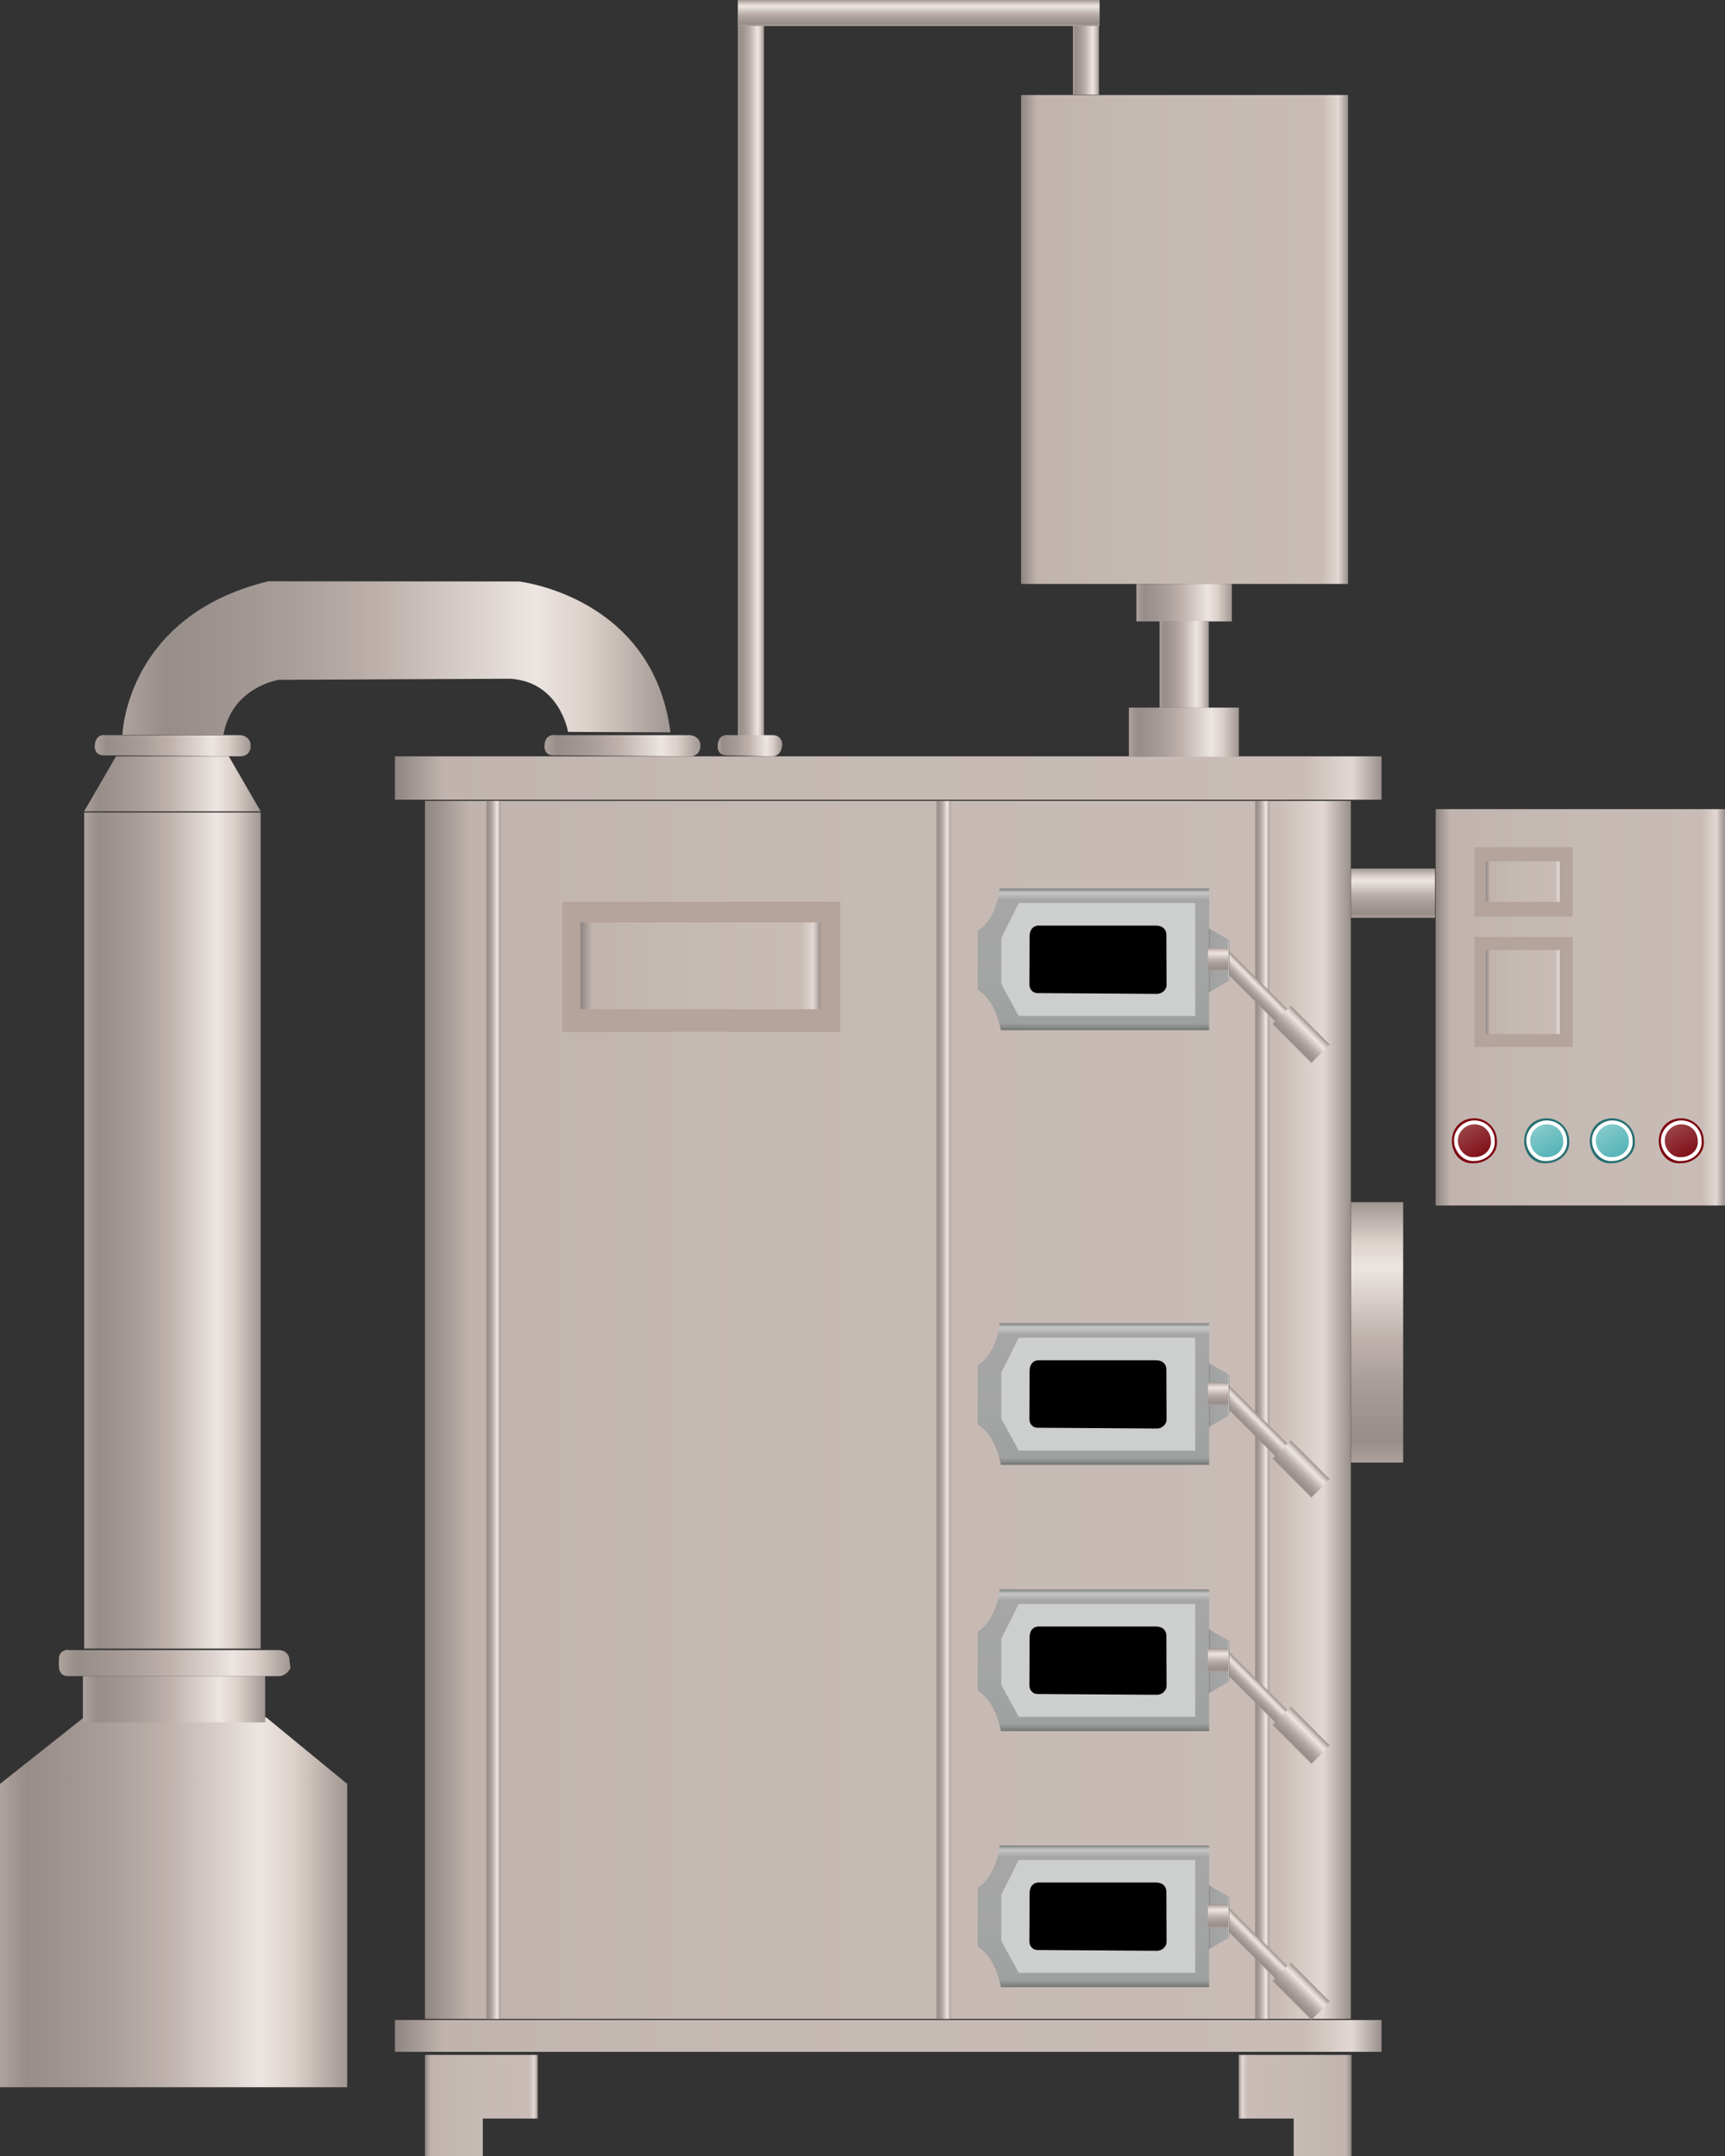 <?xml version="1.0" encoding="utf-8"?>
<!-- Generator: Adobe Illustrator 16.0.0, SVG Export Plug-In . SVG Version: 6.00 Build 0)  -->
<!DOCTYPE svg PUBLIC "-//W3C//DTD SVG 1.1//EN" "http://www.w3.org/Graphics/SVG/1.1/DTD/svg11.dtd">
<svg preserveAspectRatio="none" version="1.1" id="图层_1" xmlns="http://www.w3.org/2000/svg" xmlns:xlink="http://www.w3.org/1999/xlink" x="0px" y="0px"
	 width="447.14px" height="558.964px" viewBox="59.781 3.863 447.14 558.964" enable-background="new 59.781 3.863 447.14 558.964"
	 xml:space="preserve">
<rect x="59.781" y="3.863" width="447.14" height="558.964" fill="#333333" stroke="none"/>
<g id="surface61">
	
		<linearGradient id="SVGID_1_" gradientUnits="userSpaceOnUse" x1="522.223" y1="-9.197" x2="202.224" y2="-9.197" gradientTransform="matrix(0.75 0 0 -0.75 18.262 362.469)">
		<stop  offset="0" style="stop-color:#9A908B"/>
		<stop  offset="0.03" style="stop-color:#E2D7D3"/>
		<stop  offset="0.08" style="stop-color:#C9BCB6"/>
		<stop  offset="0.64" style="stop-color:#C5B9B3"/>
		<stop  offset="0.95" style="stop-color:#C1B4AF"/>
		<stop  offset="1" style="stop-color:#8F8581"/>
	</linearGradient>
	<path fill="url(#SVGID_1_)" d="M169.93,211.492h240v315.75h-240V211.492z"/>
	
		<linearGradient id="SVGID_2_" gradientUnits="userSpaceOnUse" x1="543.223" y1="193.805" x2="202.225" y2="193.805" gradientTransform="matrix(0.75 0 0 -0.75 10.472 350.915)">
		<stop  offset="0" style="stop-color:#9A908B"/>
		<stop  offset="0.03" style="stop-color:#E2D7D3"/>
		<stop  offset="0.08" style="stop-color:#C9BCB6"/>
		<stop  offset="0.64" style="stop-color:#C5B9B3"/>
		<stop  offset="0.95" style="stop-color:#C1B4AF"/>
		<stop  offset="1" style="stop-color:#8F8581"/>
	</linearGradient>
	<path fill="url(#SVGID_2_)" d="M162.141,199.938h255.75v11.25h-255.75V199.938z"/>
	
		<linearGradient id="SVGID_3_" gradientUnits="userSpaceOnUse" x1="543.223" y1="195.806" x2="202.225" y2="195.806" gradientTransform="matrix(0.75 0 0 -0.75 10.472 678.517)">
		<stop  offset="0" style="stop-color:#9A908B"/>
		<stop  offset="0.03" style="stop-color:#E2D7D3"/>
		<stop  offset="0.08" style="stop-color:#C9BCB6"/>
		<stop  offset="0.64" style="stop-color:#C5B9B3"/>
		<stop  offset="0.95" style="stop-color:#C1B4AF"/>
		<stop  offset="1" style="stop-color:#8F8581"/>
	</linearGradient>
	<path fill="url(#SVGID_3_)" d="M162.141,527.539h255.75v8.25h-255.75V527.539z"/>
	<path fill="#B5A49C" d="M205.551,237.617h72v33.75h-72V237.617z"/>
	
		<linearGradient id="SVGID_4_" gradientUnits="userSpaceOnUse" x1="285.225" y1="186.305" x2="202.225" y2="186.305" gradientTransform="matrix(0.75 0 0 -0.75 58.545 393.97)">
		<stop  offset="0" style="stop-color:#9A908B"/>
		<stop  offset="0.03" style="stop-color:#E2D7D3"/>
		<stop  offset="0.08" style="stop-color:#C9BCB6"/>
		<stop  offset="0.64" style="stop-color:#C5B9B3"/>
		<stop  offset="0.95" style="stop-color:#C1B4AF"/>
		<stop  offset="1" style="stop-color:#8F8581"/>
	</linearGradient>
	<path fill="url(#SVGID_4_)" d="M210.215,242.992h62.25v22.5h-62.25V242.992z"/>
	
		<linearGradient id="SVGID_5_" gradientUnits="userSpaceOnUse" x1="216.727" y1="201.304" x2="216.727" y2="184.304" gradientTransform="matrix(0.75 0 0 -0.75 258.333 380.017)">
		<stop  offset="0" style="stop-color:#A19792"/>
		<stop  offset="0.15" style="stop-color:#DCD0CA"/>
		<stop  offset="0.25" style="stop-color:#ECE5E2"/>
		<stop  offset="0.52" style="stop-color:#BFB2AD"/>
		<stop  offset="0.69" style="stop-color:#AA9E9A"/>
		<stop  offset="0.8" style="stop-color:#A09591"/>
		<stop  offset="0.92" style="stop-color:#978D89"/>
		<stop  offset="1" style="stop-color:#AEA29D"/>
	</linearGradient>
	<path fill="url(#SVGID_5_)" d="M410.003,229.039h21.75v12.75h-21.75V229.039z"/>
	
		<linearGradient id="SVGID_6_" gradientUnits="userSpaceOnUse" x1="302.223" y1="132.807" x2="202.223" y2="132.807" gradientTransform="matrix(0.75 0 0 -0.75 280.254 364.604)">
		<stop  offset="0" style="stop-color:#9A908B"/>
		<stop  offset="0.03" style="stop-color:#E2D7D3"/>
		<stop  offset="0.08" style="stop-color:#C9BCB6"/>
		<stop  offset="0.64" style="stop-color:#C5B9B3"/>
		<stop  offset="0.95" style="stop-color:#C1B4AF"/>
		<stop  offset="1" style="stop-color:#8F8581"/>
	</linearGradient>
	<path fill="url(#SVGID_6_)" d="M431.921,213.625h75v102.75h-75V213.625z"/>
	
		<linearGradient id="SVGID_7_" gradientUnits="userSpaceOnUse" x1="315.224" y1="116.807" x2="202.224" y2="116.807" gradientTransform="matrix(0.75 0 0 -0.75 172.792 179.471)">
		<stop  offset="0" style="stop-color:#9A908B"/>
		<stop  offset="0.03" style="stop-color:#E2D7D3"/>
		<stop  offset="0.08" style="stop-color:#C9BCB6"/>
		<stop  offset="0.64" style="stop-color:#C5B9B3"/>
		<stop  offset="0.95" style="stop-color:#C1B4AF"/>
		<stop  offset="1" style="stop-color:#8F8581"/>
	</linearGradient>
	<path fill="url(#SVGID_7_)" d="M324.46,28.492h84.75v126.75h-84.75V28.492z"/>
	
		<linearGradient id="SVGID_8_" gradientUnits="userSpaceOnUse" x1="235.225" y1="194.807" x2="202.225" y2="194.807" gradientTransform="matrix(0.75 0 0 -0.75 202.667 306.187)">
		<stop  offset="0" style="stop-color:#A19792"/>
		<stop  offset="0.15" style="stop-color:#DCD0CA"/>
		<stop  offset="0.25" style="stop-color:#ECE5E2"/>
		<stop  offset="0.52" style="stop-color:#BFB2AD"/>
		<stop  offset="0.69" style="stop-color:#AA9E9A"/>
		<stop  offset="0.8" style="stop-color:#A09591"/>
		<stop  offset="0.92" style="stop-color:#978D89"/>
		<stop  offset="1" style="stop-color:#AEA29D"/>
	</linearGradient>
	<path fill="url(#SVGID_8_)" d="M354.335,155.207h24.75v9.75h-24.75V155.207z"/>
	
		<linearGradient id="SVGID_9_" gradientUnits="userSpaceOnUse" x1="219.226" y1="186.304" x2="202.226" y2="186.304" gradientTransform="matrix(0.75 0 0 -0.75 208.685 315.813)">
		<stop  offset="0" style="stop-color:#A19792"/>
		<stop  offset="0.15" style="stop-color:#DCD0CA"/>
		<stop  offset="0.25" style="stop-color:#ECE5E2"/>
		<stop  offset="0.52" style="stop-color:#BFB2AD"/>
		<stop  offset="0.69" style="stop-color:#AA9E9A"/>
		<stop  offset="0.8" style="stop-color:#A09591"/>
		<stop  offset="0.92" style="stop-color:#978D89"/>
		<stop  offset="1" style="stop-color:#AEA29D"/>
	</linearGradient>
	<path fill="url(#SVGID_9_)" d="M360.355,164.836h12.75v22.5h-12.75V164.836z"/>
	
		<linearGradient id="SVGID_10_" gradientUnits="userSpaceOnUse" x1="240.226" y1="192.803" x2="202.226" y2="192.803" gradientTransform="matrix(0.75 0 0 -0.75 200.732 338.285)">
		<stop  offset="0" style="stop-color:#A19792"/>
		<stop  offset="0.15" style="stop-color:#DCD0CA"/>
		<stop  offset="0.25" style="stop-color:#ECE5E2"/>
		<stop  offset="0.52" style="stop-color:#BFB2AD"/>
		<stop  offset="0.69" style="stop-color:#AA9E9A"/>
		<stop  offset="0.8" style="stop-color:#A09591"/>
		<stop  offset="0.92" style="stop-color:#978D89"/>
		<stop  offset="1" style="stop-color:#AEA29D"/>
	</linearGradient>
	<path fill="url(#SVGID_10_)" d="M352.402,187.309h28.5v12.75h-28.5V187.309z"/>
	
		<linearGradient id="SVGID_11_" gradientUnits="userSpaceOnUse" x1="322.222" y1="148.805" x2="202.222" y2="148.805" gradientTransform="matrix(0.75 0 0 -0.75 -91.886 617.189)">
		<stop  offset="0" style="stop-color:#A19792"/>
		<stop  offset="0.15" style="stop-color:#DCD0CA"/>
		<stop  offset="0.25" style="stop-color:#ECE5E2"/>
		<stop  offset="0.52" style="stop-color:#BFB2AD"/>
		<stop  offset="0.69" style="stop-color:#AA9E9A"/>
		<stop  offset="0.8" style="stop-color:#A09591"/>
		<stop  offset="0.92" style="stop-color:#978D89"/>
		<stop  offset="1" style="stop-color:#AEA29D"/>
	</linearGradient>
	<path fill="url(#SVGID_11_)" d="M59.781,466.21h90v78.75h-90V466.21z"/>
	
		<linearGradient id="SVGID_12_" gradientUnits="userSpaceOnUse" x1="322.222" y1="189.805" x2="202.222" y2="189.805" gradientTransform="matrix(0.75 0 0 -0.75 -91.886 600.056)">
		<stop  offset="0" style="stop-color:#A19792"/>
		<stop  offset="0.15" style="stop-color:#DCD0CA"/>
		<stop  offset="0.25" style="stop-color:#ECE5E2"/>
		<stop  offset="0.52" style="stop-color:#BFB2AD"/>
		<stop  offset="0.69" style="stop-color:#AA9E9A"/>
		<stop  offset="0.8" style="stop-color:#A09591"/>
		<stop  offset="0.92" style="stop-color:#978D89"/>
		<stop  offset="1" style="stop-color:#AEA29D"/>
	</linearGradient>
	<path fill="url(#SVGID_12_)" d="M81.531,449.078h47.25l21,17.25h-90L81.531,449.078z"/>
	
		<linearGradient id="SVGID_13_" gradientUnits="userSpaceOnUse" x1="265.222" y1="193.305" x2="202.222" y2="193.305" gradientTransform="matrix(0.75 0 0 -0.75 -70.394 589.357)">
		<stop  offset="0" style="stop-color:#A19792"/>
		<stop  offset="0.15" style="stop-color:#DCD0CA"/>
		<stop  offset="0.25" style="stop-color:#ECE5E2"/>
		<stop  offset="0.52" style="stop-color:#BFB2AD"/>
		<stop  offset="0.69" style="stop-color:#AA9E9A"/>
		<stop  offset="0.8" style="stop-color:#A09591"/>
		<stop  offset="0.92" style="stop-color:#978D89"/>
		<stop  offset="1" style="stop-color:#AEA29D"/>
	</linearGradient>
	<path fill="url(#SVGID_13_)" d="M81.273,438.378h47.25v12h-47.25V438.378z"/>
	
		<linearGradient id="SVGID_14_" gradientUnits="userSpaceOnUse" x1="282.227" y1="196.864" x2="202.227" y2="196.864" gradientTransform="matrix(0.75 0 0 -0.75 -76.623 582.607)">
		<stop  offset="0" style="stop-color:#A19792"/>
		<stop  offset="0.15" style="stop-color:#DCD0CA"/>
		<stop  offset="0.25" style="stop-color:#ECE5E2"/>
		<stop  offset="0.52" style="stop-color:#BFB2AD"/>
		<stop  offset="0.69" style="stop-color:#AA9E9A"/>
		<stop  offset="0.8" style="stop-color:#A09591"/>
		<stop  offset="0.92" style="stop-color:#978D89"/>
		<stop  offset="1" style="stop-color:#AEA29D"/>
	</linearGradient>
	<path fill="url(#SVGID_14_)" d="M77.297,431.628h54.75c1.5,0,2.742,1.059,2.742,2.477l0.258,2.023c0,0.75-1.461,2.258-2.887,2.258
		l-54.863-0.008c-1.5,0-2.25-1.145-2.25-2.563v-1.938c0-1.5,1.102-2.344,2.523-2.344L77.297,431.628z"/>
	
		<linearGradient id="SVGID_15_" gradientUnits="userSpaceOnUse" x1="263.225" y1="56.807" x2="202.225" y2="56.807" gradientTransform="matrix(0.75 0 0 -0.75 -70.071 365.472)">
		<stop  offset="0" style="stop-color:#A19792"/>
		<stop  offset="0.15" style="stop-color:#DCD0CA"/>
		<stop  offset="0.25" style="stop-color:#ECE5E2"/>
		<stop  offset="0.52" style="stop-color:#BFB2AD"/>
		<stop  offset="0.69" style="stop-color:#AA9E9A"/>
		<stop  offset="0.8" style="stop-color:#A09591"/>
		<stop  offset="0.92" style="stop-color:#978D89"/>
		<stop  offset="1" style="stop-color:#AEA29D"/>
	</linearGradient>
	<path fill="url(#SVGID_15_)" d="M81.598,431.242h45.75v-216.75h-45.75V431.242z"/>
	
		<linearGradient id="SVGID_16_" gradientUnits="userSpaceOnUse" x1="263.227" y1="191.803" x2="202.227" y2="191.803" gradientTransform="matrix(0.75 0 0 -0.75 -70.073 350.914)">
		<stop  offset="0" style="stop-color:#A19792"/>
		<stop  offset="0.15" style="stop-color:#DCD0CA"/>
		<stop  offset="0.25" style="stop-color:#ECE5E2"/>
		<stop  offset="0.52" style="stop-color:#BFB2AD"/>
		<stop  offset="0.69" style="stop-color:#AA9E9A"/>
		<stop  offset="0.8" style="stop-color:#A09591"/>
		<stop  offset="0.92" style="stop-color:#978D89"/>
		<stop  offset="1" style="stop-color:#AEA29D"/>
	</linearGradient>
	<path fill="url(#SVGID_16_)" d="M81.598,214.188h45.75l-8.25-14.25h-29.25L81.598,214.188z"/>
	
		<linearGradient id="SVGID_17_" gradientUnits="userSpaceOnUse" x1="256.044" y1="197.683" x2="202.153" y2="197.683" gradientTransform="matrix(0.75 0 0 -0.75 -67.275 345.412)">
		<stop  offset="0" style="stop-color:#A19792"/>
		<stop  offset="0.15" style="stop-color:#DCD0CA"/>
		<stop  offset="0.25" style="stop-color:#ECE5E2"/>
		<stop  offset="0.52" style="stop-color:#BFB2AD"/>
		<stop  offset="0.69" style="stop-color:#AA9E9A"/>
		<stop  offset="0.8" style="stop-color:#A09591"/>
		<stop  offset="0.92" style="stop-color:#978D89"/>
		<stop  offset="1" style="stop-color:#AEA29D"/>
	</linearGradient>
	<path fill="url(#SVGID_17_)" d="M86.645,194.434h35.25c1.5,0,2.852,1.086,2.852,2.504c0.148,1.996-1.156,2.996-2.578,2.996
		l-35.523-0.25c-1.5,0-2.305-0.902-2.305-2.32c0.055-2.18,1.156-2.996,2.578-2.996L86.645,194.434z"/>
	
		<linearGradient id="SVGID_18_" gradientUnits="userSpaceOnUse" x1="391.627" y1="174.825" x2="202.222" y2="174.825" gradientTransform="matrix(0.75 0 0 -0.75 -60.151 305.583)">
		<stop  offset="0" style="stop-color:#A19792"/>
		<stop  offset="0.15" style="stop-color:#DCD0CA"/>
		<stop  offset="0.25" style="stop-color:#ECE5E2"/>
		<stop  offset="0.52" style="stop-color:#BFB2AD"/>
		<stop  offset="0.69" style="stop-color:#AA9E9A"/>
		<stop  offset="0.8" style="stop-color:#A09591"/>
		<stop  offset="0.92" style="stop-color:#978D89"/>
		<stop  offset="1" style="stop-color:#AEA29D"/>
	</linearGradient>
	<path fill="url(#SVGID_18_)" d="M91.516,194.355c0,0,0.828-30.809,37.793-39.797l64.957,0.047c0,0,34.77,3.805,39.305,39.121
		l-26.555-0.121c0,0-2.051-12.934-14.949-13.789l-60.051,0.289c0,0-12.16,1.852-14.313,14.266L91.516,194.355z"/>
	
		<linearGradient id="SVGID_19_" gradientUnits="userSpaceOnUse" x1="256.042" y1="197.683" x2="202.151" y2="197.683" gradientTransform="matrix(0.75 0 0 -0.75 49.296 345.412)">
		<stop  offset="0" style="stop-color:#A19792"/>
		<stop  offset="0.15" style="stop-color:#DCD0CA"/>
		<stop  offset="0.25" style="stop-color:#ECE5E2"/>
		<stop  offset="0.52" style="stop-color:#BFB2AD"/>
		<stop  offset="0.69" style="stop-color:#AA9E9A"/>
		<stop  offset="0.8" style="stop-color:#A09591"/>
		<stop  offset="0.92" style="stop-color:#978D89"/>
		<stop  offset="1" style="stop-color:#AEA29D"/>
	</linearGradient>
	<path fill="url(#SVGID_19_)" d="M203.215,194.434h35.25c1.5,0,2.852,1.086,2.852,2.504c0.148,1.996-1.152,2.996-2.578,2.996
		l-35.523-0.25c-1.5,0-2.305-0.902-2.305-2.32c0.055-2.18,1.156-2.996,2.582-2.996L203.215,194.434z"/>
	<path fill="#B5A49C" d="M441.96,223.469h25.5v18h-25.5V223.469z"/>
	<path fill="#B5A49C" d="M441.96,246.766h25.5v28.5h-25.5V246.766z"/>
	<path fill="#7D040F" d="M436.128,299.777c0-3.75,2.602-6.016,5.836-6.016c3.164,0.016,5.832,2.605,5.832,5.828
		c0.332,3.188-2.621,5.816-5.832,5.816c-3.586,0.371-5.848-2.613-5.848-5.816L436.128,299.777z"/>
	
		<linearGradient id="SVGID_20_" gradientUnits="userSpaceOnUse" x1="204.245" y1="202.496" x2="212.932" y2="187.45" gradientTransform="matrix(0.75 0 0 -0.75 285.53 445.82)">
		<stop  offset="0" style="stop-color:#9F5153"/>
		<stop  offset="1" style="stop-color:#7B030D"/>
	</linearGradient>
	<path fill="url(#SVGID_20_)" stroke="#FFFFFF" stroke-linejoin="bevel" stroke-miterlimit="10" d="M437.199,299.343
		c0-2.25,2.121-4.512,4.766-4.512c2.734,0.012,4.766,2.125,4.766,4.758c0.219,2.754-2.141,4.75-4.766,4.75
		c-2.516,0.254-4.777-2.133-4.777-4.75L437.199,299.343z"/>
	<path fill="#276F71" d="M454.871,299.777c0-3.75,2.598-6.016,5.832-6.016c3.168,0.016,5.836,2.605,5.836,5.828
		c0.332,3.188-2.621,5.816-5.836,5.816c-3.582,0.371-5.848-2.613-5.848-5.816L454.871,299.777z"/>
	
		<linearGradient id="SVGID_21_" gradientUnits="userSpaceOnUse" x1="204.244" y1="202.495" x2="212.931" y2="187.449" gradientTransform="matrix(0.75 0 0 -0.75 304.269 445.82)">
		<stop  offset="0" style="stop-color:#91CFD1"/>
		<stop  offset="1" style="stop-color:#49AEB1"/>
	</linearGradient>
	<path fill="url(#SVGID_21_)" stroke="#FFFFFF" stroke-linejoin="bevel" stroke-miterlimit="10" d="M455.937,299.343
		c0-2.25,2.125-4.512,4.766-4.512c2.734,0.012,4.766,2.125,4.766,4.758c0.219,2.754-2.141,4.75-4.766,4.75
		c-2.516,0.254-4.777-2.133-4.777-4.75L455.937,299.343z"/>
	<path fill="#7D040F" d="M489.753,299.777c0-3.75,2.602-6.016,5.836-6.016c3.164,0.016,5.832,2.605,5.832,5.828
		c0.332,3.188-2.621,5.816-5.832,5.816c-3.586,0.371-5.848-2.613-5.848-5.816L489.753,299.777z"/>
	
		<linearGradient id="SVGID_22_" gradientUnits="userSpaceOnUse" x1="204.245" y1="202.496" x2="212.932" y2="187.45" gradientTransform="matrix(0.75 0 0 -0.75 339.155 445.82)">
		<stop  offset="0" style="stop-color:#9F5153"/>
		<stop  offset="1" style="stop-color:#7B030D"/>
	</linearGradient>
	<path fill="url(#SVGID_22_)" stroke="#FFFFFF" stroke-linejoin="bevel" stroke-miterlimit="10" d="M490.824,299.343
		c0-2.25,2.121-4.512,4.766-4.512c2.734,0.012,4.766,2.125,4.766,4.758c0.219,2.754-2.141,4.75-4.766,4.75
		c-2.516,0.254-4.777-2.133-4.777-4.75L490.824,299.343z"/>
	<path fill="#276F71" d="M471.878,299.777c0-3.75,2.598-6.016,5.832-6.016c3.168,0.016,5.836,2.605,5.836,5.828
		c0.332,3.188-2.621,5.816-5.836,5.816c-3.582,0.371-5.848-2.613-5.848-5.816L471.878,299.777z"/>
	
		<linearGradient id="SVGID_23_" gradientUnits="userSpaceOnUse" x1="204.244" y1="202.495" x2="212.931" y2="187.449" gradientTransform="matrix(0.75 0 0 -0.75 321.277 445.82)">
		<stop  offset="0" style="stop-color:#91CFD1"/>
		<stop  offset="1" style="stop-color:#49AEB1"/>
	</linearGradient>
	<path fill="url(#SVGID_23_)" stroke="#FFFFFF" stroke-linejoin="bevel" stroke-miterlimit="10" d="M472.945,299.343
		c0-2.25,2.125-4.512,4.766-4.512c2.734,0.012,4.766,2.125,4.766,4.758c0.219,2.754-2.141,4.75-4.766,4.75
		c-2.516,0.254-4.777-2.133-4.777-4.75L472.945,299.343z"/>
	
		<linearGradient id="SVGID_24_" gradientUnits="userSpaceOnUse" x1="228.226" y1="186.807" x2="202.226" y2="186.807" gradientTransform="matrix(0.75 0 0 -0.75 293.299 401.148)">
		<stop  offset="0" style="stop-color:#9A908B"/>
		<stop  offset="0.03" style="stop-color:#E2D7D3"/>
		<stop  offset="0.08" style="stop-color:#C9BCB6"/>
		<stop  offset="0.64" style="stop-color:#C5B9B3"/>
		<stop  offset="0.95" style="stop-color:#C1B4AF"/>
		<stop  offset="1" style="stop-color:#8F8581"/>
	</linearGradient>
	<path fill="url(#SVGID_24_)" d="M444.968,250.168h19.5v21.75h-19.5V250.168z"/>
	
		<linearGradient id="SVGID_25_" gradientUnits="userSpaceOnUse" x1="228.226" y1="194.307" x2="202.226" y2="194.307" gradientTransform="matrix(0.75 0 0 -0.75 293.299 378.139)">
		<stop  offset="0" style="stop-color:#9A908B"/>
		<stop  offset="0.03" style="stop-color:#E2D7D3"/>
		<stop  offset="0.08" style="stop-color:#C9BCB6"/>
		<stop  offset="0.64" style="stop-color:#C5B9B3"/>
		<stop  offset="0.95" style="stop-color:#C1B4AF"/>
		<stop  offset="1" style="stop-color:#8F8581"/>
	</linearGradient>
	<path fill="url(#SVGID_25_)" d="M444.968,227.16h19.5v10.5h-19.5V227.16z"/>
	
		<linearGradient id="SVGID_26_" gradientUnits="userSpaceOnUse" x1="241.224" y1="183.807" x2="202.224" y2="183.807" gradientTransform="matrix(0.75 0 0 -0.75 18.262 687.557)">
		<stop  offset="0" style="stop-color:#9A908B"/>
		<stop  offset="0.03" style="stop-color:#E2D7D3"/>
		<stop  offset="0.08" style="stop-color:#C9BCB6"/>
		<stop  offset="0.64" style="stop-color:#C5B9B3"/>
		<stop  offset="0.95" style="stop-color:#C1B4AF"/>
		<stop  offset="1" style="stop-color:#8F8581"/>
	</linearGradient>
	<path fill="url(#SVGID_26_)" d="M169.93,536.578h29.25v16.5h-14.25v9.75h-15V536.578z"/>
	
		<linearGradient id="SVGID_27_" gradientUnits="userSpaceOnUse" x1="204.7" y1="183.807" x2="165.7" y2="183.807" gradientTransform="matrix(-0.75 0 0 -0.75 534.389 687.557)">
		<stop  offset="0" style="stop-color:#9A908B"/>
		<stop  offset="0.03" style="stop-color:#E2D7D3"/>
		<stop  offset="0.08" style="stop-color:#C9BCB6"/>
		<stop  offset="0.64" style="stop-color:#C5B9B3"/>
		<stop  offset="0.95" style="stop-color:#C1B4AF"/>
		<stop  offset="1" style="stop-color:#8F8581"/>
	</linearGradient>
	<path fill="url(#SVGID_27_)" d="M410.113,536.578h-29.25v16.5h14.25v9.75h15V536.578z"/>
	
		<linearGradient id="SVGID_28_" gradientUnits="userSpaceOnUse" x1="207.225" y1="-9.197" x2="202.225" y2="-9.197" gradientTransform="matrix(0.75 0 0 -0.75 34.112 362.469)">
		<stop  offset="0" style="stop-color:#A19792"/>
		<stop  offset="0.15" style="stop-color:#DCD0CA"/>
		<stop  offset="0.25" style="stop-color:#ECE5E2"/>
		<stop  offset="0.52" style="stop-color:#BFB2AD"/>
		<stop  offset="0.69" style="stop-color:#AA9E9A"/>
		<stop  offset="0.8" style="stop-color:#A09591"/>
		<stop  offset="0.92" style="stop-color:#978D89"/>
		<stop  offset="1" style="stop-color:#AEA29D"/>
	</linearGradient>
	<path fill="url(#SVGID_28_)" d="M185.781,211.492h3.75v315.75h-3.75V211.492z"/>
	
		<linearGradient id="SVGID_29_" gradientUnits="userSpaceOnUse" x1="207.224" y1="-9.197" x2="202.224" y2="-9.197" gradientTransform="matrix(0.75 0 0 -0.75 150.815 362.469)">
		<stop  offset="0" style="stop-color:#A19792"/>
		<stop  offset="0.15" style="stop-color:#DCD0CA"/>
		<stop  offset="0.25" style="stop-color:#ECE5E2"/>
		<stop  offset="0.52" style="stop-color:#BFB2AD"/>
		<stop  offset="0.69" style="stop-color:#AA9E9A"/>
		<stop  offset="0.8" style="stop-color:#A09591"/>
		<stop  offset="0.92" style="stop-color:#978D89"/>
		<stop  offset="1" style="stop-color:#AEA29D"/>
	</linearGradient>
	<path fill="url(#SVGID_29_)" d="M302.484,211.492h3.75v315.75h-3.75V211.492z"/>
	
		<linearGradient id="SVGID_30_" gradientUnits="userSpaceOnUse" x1="207.224" y1="-9.197" x2="202.224" y2="-9.197" gradientTransform="matrix(0.75 0 0 -0.75 233.397 362.469)">
		<stop  offset="0" style="stop-color:#A19792"/>
		<stop  offset="0.15" style="stop-color:#DCD0CA"/>
		<stop  offset="0.25" style="stop-color:#ECE5E2"/>
		<stop  offset="0.52" style="stop-color:#BFB2AD"/>
		<stop  offset="0.69" style="stop-color:#AA9E9A"/>
		<stop  offset="0.8" style="stop-color:#A09591"/>
		<stop  offset="0.92" style="stop-color:#978D89"/>
		<stop  offset="1" style="stop-color:#AEA29D"/>
	</linearGradient>
	<path fill="url(#SVGID_30_)" d="M385.066,211.492h3.75v315.75h-3.75V211.492z"/>
	
		<linearGradient id="SVGID_31_" gradientUnits="userSpaceOnUse" x1="211.225" y1="201.304" x2="211.225" y2="111.304" gradientTransform="matrix(0.75 0 0 -0.75 258.331 466.492)">
		<stop  offset="0" style="stop-color:#A19792"/>
		<stop  offset="0.15" style="stop-color:#DCD0CA"/>
		<stop  offset="0.25" style="stop-color:#ECE5E2"/>
		<stop  offset="0.52" style="stop-color:#BFB2AD"/>
		<stop  offset="0.69" style="stop-color:#AA9E9A"/>
		<stop  offset="0.8" style="stop-color:#A09591"/>
		<stop  offset="0.92" style="stop-color:#978D89"/>
		<stop  offset="1" style="stop-color:#AEA29D"/>
	</linearGradient>
	<path fill="url(#SVGID_31_)" d="M410,315.515h13.5v67.5H410V315.515z"/>
	
		<linearGradient id="SVGID_32_" gradientUnits="userSpaceOnUse" x1="211.223" y1="70.805" x2="202.223" y2="70.805" gradientTransform="matrix(0.75 0 0 -0.75 99.395 154.854)">
		<stop  offset="0" style="stop-color:#A19792"/>
		<stop  offset="0.15" style="stop-color:#DCD0CA"/>
		<stop  offset="0.25" style="stop-color:#ECE5E2"/>
		<stop  offset="0.52" style="stop-color:#BFB2AD"/>
		<stop  offset="0.69" style="stop-color:#AA9E9A"/>
		<stop  offset="0.8" style="stop-color:#A09591"/>
		<stop  offset="0.92" style="stop-color:#978D89"/>
		<stop  offset="1" style="stop-color:#AEA29D"/>
	</linearGradient>
	<path fill="url(#SVGID_32_)" d="M251.063,199.625h6.75V3.875h-6.75V199.625z"/>
	
		<linearGradient id="SVGID_33_" gradientUnits="userSpaceOnUse" x1="211.225" y1="185.303" x2="202.225" y2="185.303" gradientTransform="matrix(0.75 0 0 -0.75 186.226 155.387)">
		<stop  offset="0" style="stop-color:#A19792"/>
		<stop  offset="0.15" style="stop-color:#DCD0CA"/>
		<stop  offset="0.25" style="stop-color:#ECE5E2"/>
		<stop  offset="0.52" style="stop-color:#BFB2AD"/>
		<stop  offset="0.69" style="stop-color:#AA9E9A"/>
		<stop  offset="0.8" style="stop-color:#A09591"/>
		<stop  offset="0.92" style="stop-color:#978D89"/>
		<stop  offset="1" style="stop-color:#AEA29D"/>
	</linearGradient>
	<path fill="url(#SVGID_33_)" d="M337.894,28.41h6.75v-24h-6.75V28.41z"/>
	
		<linearGradient id="SVGID_34_" gradientUnits="userSpaceOnUse" x1="264.726" y1="201.302" x2="264.726" y2="192.302" gradientTransform="matrix(0.75 0 0 -0.75 99.397 154.84)">
		<stop  offset="0" style="stop-color:#A19792"/>
		<stop  offset="0.15" style="stop-color:#DCD0CA"/>
		<stop  offset="0.25" style="stop-color:#ECE5E2"/>
		<stop  offset="0.52" style="stop-color:#BFB2AD"/>
		<stop  offset="0.69" style="stop-color:#AA9E9A"/>
		<stop  offset="0.8" style="stop-color:#A09591"/>
		<stop  offset="0.92" style="stop-color:#978D89"/>
		<stop  offset="1" style="stop-color:#AEA29D"/>
	</linearGradient>
	<path fill="url(#SVGID_34_)" d="M344.816,10.613v-6.75h-93.75v6.75H344.816z"/>
	
		<linearGradient id="SVGID_35_" gradientUnits="userSpaceOnUse" x1="224.496" y1="197.683" x2="202.147" y2="197.683" gradientTransform="matrix(0.75 0 0 -0.75 94.19 345.412)">
		<stop  offset="0" style="stop-color:#A19792"/>
		<stop  offset="0.15" style="stop-color:#DCD0CA"/>
		<stop  offset="0.25" style="stop-color:#ECE5E2"/>
		<stop  offset="0.52" style="stop-color:#BFB2AD"/>
		<stop  offset="0.69" style="stop-color:#AA9E9A"/>
		<stop  offset="0.8" style="stop-color:#A09591"/>
		<stop  offset="0.92" style="stop-color:#978D89"/>
		<stop  offset="1" style="stop-color:#AEA29D"/>
	</linearGradient>
	<path fill="url(#SVGID_35_)" d="M248.109,194.434h12c1.5,0,2.453,1.086,2.453,2.504c-0.203,1.996-1.152,2.996-2.578,2.996
		l-11.875-0.25c-1.5,0-2.309-0.902-2.309-2.32c0.059-2.18,1.152-2.996,2.578-2.996L248.109,194.434z"/>
	
		<linearGradient id="SVGID_36_" gradientUnits="userSpaceOnUse" x1="346.038" y1="267.714" x2="346.038" y2="261.715" gradientTransform="matrix(0.53 0.53 0.53 -0.53 62.811 218.761)">
		<stop  offset="0" style="stop-color:#A19792"/>
		<stop  offset="0.15" style="stop-color:#DCD0CA"/>
		<stop  offset="0.25" style="stop-color:#ECE5E2"/>
		<stop  offset="0.52" style="stop-color:#BFB2AD"/>
		<stop  offset="0.69" style="stop-color:#AA9E9A"/>
		<stop  offset="0.8" style="stop-color:#A09591"/>
		<stop  offset="0.92" style="stop-color:#978D89"/>
		<stop  offset="1" style="stop-color:#AEA29D"/>
	</linearGradient>
	<path fill="url(#SVGID_36_)" d="M377.695,249.691l21.215,21.215l-3.184,3.18l-21.211-21.211L377.695,249.691z"/>
	
		<linearGradient id="SVGID_37_" gradientUnits="userSpaceOnUse" x1="335.537" y1="267.716" x2="335.537" y2="258.715" gradientTransform="matrix(0.53 0.53 0.53 -0.53 79.49 233.653)">
		<stop  offset="0" style="stop-color:#A19792"/>
		<stop  offset="0.15" style="stop-color:#DCD0CA"/>
		<stop  offset="0.25" style="stop-color:#ECE5E2"/>
		<stop  offset="0.52" style="stop-color:#BFB2AD"/>
		<stop  offset="0.69" style="stop-color:#AA9E9A"/>
		<stop  offset="0.8" style="stop-color:#A09591"/>
		<stop  offset="0.92" style="stop-color:#978D89"/>
		<stop  offset="1" style="stop-color:#AEA29D"/>
	</linearGradient>
	<path fill="url(#SVGID_37_)" d="M394.375,264.582l10.078,10.078l-4.773,4.773l-10.078-10.078L394.375,264.582z"/>
	
		<linearGradient id="SVGID_38_" gradientUnits="userSpaceOnUse" x1="242.227" y1="201.302" x2="242.227" y2="152.302" gradientTransform="matrix(0.75 0 0 -0.75 161.532 385.172)">
		<stop  offset="0" style="stop-color:#7E7F7F"/>
		<stop  offset="0.03" style="stop-color:#C6C7C7"/>
		<stop  offset="0.08" style="stop-color:#A6A6A6"/>
		<stop  offset="0.64" style="stop-color:#A3A4A4"/>
		<stop  offset="0.95" style="stop-color:#9FA0A0"/>
		<stop  offset="1" style="stop-color:#757676"/>
	</linearGradient>
	<path fill="url(#SVGID_38_)" d="M373.203,234.195v36.75h-54c0,0-1.117-7.543-6-10.48c0-0.02,0-15.277,0-15.277
		c5.25-3.492,5.648-10.992,5.648-10.992H373.203z"/>
	<path fill="#CDCECE" d="M369.593,237.98v29.25h-45.75l-4.5-8.25v-12l4.5-9H369.593z"/>
	<path stroke="#000000" stroke-linejoin="bevel" stroke-miterlimit="10" d="M328.667,244.316h30.75c1.5,0,2.203,0.836,2.203,1.879
		l0.047,13.121c0,0.75-0.895,1.703-1.945,1.703l-31.055-0.203c-0.75,0-1.555-0.648-1.555-1.695l0.055-12.555
		c0-1.5,0.797-2.25,1.844-2.25H328.667z"/>
	
		<linearGradient id="SVGID_39_" gradientUnits="userSpaceOnUse" x1="377.625" y1="402.225" x2="377.625" y2="395.225" gradientTransform="matrix(0 0.75 0.75 0 76.78 -30.386)">
		<stop  offset="0" style="stop-color:#7E7F7F"/>
		<stop  offset="0.03" style="stop-color:#C6C7C7"/>
		<stop  offset="0.08" style="stop-color:#A6A6A6"/>
		<stop  offset="0.64" style="stop-color:#A3A4A4"/>
		<stop  offset="0.95" style="stop-color:#9FA0A0"/>
		<stop  offset="1" style="stop-color:#757676"/>
	</linearGradient>
	<path fill="url(#SVGID_39_)" d="M373.199,244.582v16.5l5.25-3v-10.5L373.199,244.582z"/>
	
		<linearGradient id="SVGID_40_" gradientUnits="userSpaceOnUse" x1="205.726" y1="201.303" x2="205.726" y2="193.303" gradientTransform="matrix(0.75 0 0 -0.75 221.232 400.493)">
		<stop  offset="0" style="stop-color:#A19792"/>
		<stop  offset="0.15" style="stop-color:#DCD0CA"/>
		<stop  offset="0.25" style="stop-color:#ECE5E2"/>
		<stop  offset="0.52" style="stop-color:#BFB2AD"/>
		<stop  offset="0.69" style="stop-color:#AA9E9A"/>
		<stop  offset="0.8" style="stop-color:#A09591"/>
		<stop  offset="0.92" style="stop-color:#978D89"/>
		<stop  offset="1" style="stop-color:#AEA29D"/>
	</linearGradient>
	<path fill="url(#SVGID_40_)" d="M372.902,249.516h5.25v6h-5.25V249.516z"/>
	
		<linearGradient id="SVGID_41_" gradientUnits="userSpaceOnUse" x1="346.037" y1="267.716" x2="346.037" y2="261.713" gradientTransform="matrix(0.53 0.53 0.53 -0.53 62.811 331.439)">
		<stop  offset="0" style="stop-color:#A19792"/>
		<stop  offset="0.15" style="stop-color:#DCD0CA"/>
		<stop  offset="0.25" style="stop-color:#ECE5E2"/>
		<stop  offset="0.52" style="stop-color:#BFB2AD"/>
		<stop  offset="0.69" style="stop-color:#AA9E9A"/>
		<stop  offset="0.8" style="stop-color:#A09591"/>
		<stop  offset="0.92" style="stop-color:#978D89"/>
		<stop  offset="1" style="stop-color:#AEA29D"/>
	</linearGradient>
	<path fill="url(#SVGID_41_)" d="M377.695,362.367l21.215,21.215l-3.184,3.184l-21.211-21.215L377.695,362.367z"/>
	
		<linearGradient id="SVGID_42_" gradientUnits="userSpaceOnUse" x1="335.535" y1="267.719" x2="335.535" y2="258.717" gradientTransform="matrix(0.53 0.53 0.53 -0.53 79.49 346.331)">
		<stop  offset="0" style="stop-color:#A19792"/>
		<stop  offset="0.15" style="stop-color:#DCD0CA"/>
		<stop  offset="0.25" style="stop-color:#ECE5E2"/>
		<stop  offset="0.52" style="stop-color:#BFB2AD"/>
		<stop  offset="0.69" style="stop-color:#AA9E9A"/>
		<stop  offset="0.8" style="stop-color:#A09591"/>
		<stop  offset="0.92" style="stop-color:#978D89"/>
		<stop  offset="1" style="stop-color:#AEA29D"/>
	</linearGradient>
	<path fill="url(#SVGID_42_)" d="M394.375,377.261l10.078,10.074l-4.773,4.773l-10.078-10.078L394.375,377.261z"/>
	
		<linearGradient id="SVGID_43_" gradientUnits="userSpaceOnUse" x1="242.227" y1="201.305" x2="242.227" y2="152.305" gradientTransform="matrix(0.75 0 0 -0.75 161.532 497.85)">
		<stop  offset="0" style="stop-color:#7E7F7F"/>
		<stop  offset="0.03" style="stop-color:#C6C7C7"/>
		<stop  offset="0.08" style="stop-color:#A6A6A6"/>
		<stop  offset="0.64" style="stop-color:#A3A4A4"/>
		<stop  offset="0.95" style="stop-color:#9FA0A0"/>
		<stop  offset="1" style="stop-color:#757676"/>
	</linearGradient>
	<path fill="url(#SVGID_43_)" d="M373.203,346.871v36.75h-54c0,0-1.117-7.539-6-10.48c0-0.02,0-15.277,0-15.277
		c5.25-3.492,5.648-10.992,5.648-10.992H373.203z"/>
	<path fill="#CDCECE" d="M369.593,350.66v29.25h-45.75l-4.5-8.25v-12l4.5-9H369.593z"/>
	<path stroke="#000000" stroke-linejoin="bevel" stroke-miterlimit="10" d="M328.667,356.996h30.75c1.5,0,2.203,0.832,2.203,1.879
		l0.047,13.121c0,0.75-0.895,1.699-1.945,1.699l-31.055-0.199c-0.75,0-1.555-0.652-1.555-1.695l0.055-12.555
		c0-1.5,0.797-2.25,1.844-2.25H328.667z"/>
	
		<linearGradient id="SVGID_44_" gradientUnits="userSpaceOnUse" x1="377.627" y1="402.225" x2="377.627" y2="395.225" gradientTransform="matrix(0 0.75 0.75 0 76.78 82.292)">
		<stop  offset="0" style="stop-color:#7E7F7F"/>
		<stop  offset="0.03" style="stop-color:#C6C7C7"/>
		<stop  offset="0.08" style="stop-color:#A6A6A6"/>
		<stop  offset="0.64" style="stop-color:#A3A4A4"/>
		<stop  offset="0.95" style="stop-color:#9FA0A0"/>
		<stop  offset="1" style="stop-color:#757676"/>
	</linearGradient>
	<path fill="url(#SVGID_44_)" d="M373.199,357.261v16.5l5.25-3v-10.5L373.199,357.261z"/>
	
		<linearGradient id="SVGID_45_" gradientUnits="userSpaceOnUse" x1="205.726" y1="201.302" x2="205.726" y2="193.302" gradientTransform="matrix(0.75 0 0 -0.75 221.232 513.172)">
		<stop  offset="0" style="stop-color:#A19792"/>
		<stop  offset="0.15" style="stop-color:#DCD0CA"/>
		<stop  offset="0.25" style="stop-color:#ECE5E2"/>
		<stop  offset="0.52" style="stop-color:#BFB2AD"/>
		<stop  offset="0.69" style="stop-color:#AA9E9A"/>
		<stop  offset="0.8" style="stop-color:#A09591"/>
		<stop  offset="0.92" style="stop-color:#978D89"/>
		<stop  offset="1" style="stop-color:#AEA29D"/>
	</linearGradient>
	<path fill="url(#SVGID_45_)" d="M372.902,362.195h5.25v6h-5.25V362.195z"/>
	
		<linearGradient id="SVGID_46_" gradientUnits="userSpaceOnUse" x1="346.037" y1="267.716" x2="346.037" y2="261.713" gradientTransform="matrix(0.53 0.53 0.53 -0.53 62.811 400.463)">
		<stop  offset="0" style="stop-color:#A19792"/>
		<stop  offset="0.15" style="stop-color:#DCD0CA"/>
		<stop  offset="0.25" style="stop-color:#ECE5E2"/>
		<stop  offset="0.52" style="stop-color:#BFB2AD"/>
		<stop  offset="0.69" style="stop-color:#AA9E9A"/>
		<stop  offset="0.8" style="stop-color:#A09591"/>
		<stop  offset="0.92" style="stop-color:#978D89"/>
		<stop  offset="1" style="stop-color:#AEA29D"/>
	</linearGradient>
	<path fill="url(#SVGID_46_)" d="M377.695,431.394l21.215,21.211l-3.184,3.184l-21.211-21.215L377.695,431.394z"/>
	
		<linearGradient id="SVGID_47_" gradientUnits="userSpaceOnUse" x1="335.537" y1="267.719" x2="335.537" y2="258.714" gradientTransform="matrix(0.53 0.53 0.53 -0.53 79.49 415.355)">
		<stop  offset="0" style="stop-color:#A19792"/>
		<stop  offset="0.15" style="stop-color:#DCD0CA"/>
		<stop  offset="0.25" style="stop-color:#ECE5E2"/>
		<stop  offset="0.52" style="stop-color:#BFB2AD"/>
		<stop  offset="0.69" style="stop-color:#AA9E9A"/>
		<stop  offset="0.8" style="stop-color:#A09591"/>
		<stop  offset="0.92" style="stop-color:#978D89"/>
		<stop  offset="1" style="stop-color:#AEA29D"/>
	</linearGradient>
	<path fill="url(#SVGID_47_)" d="M394.375,446.285l10.078,10.074l-4.773,4.773l-10.078-10.074L394.375,446.285z"/>
	
		<linearGradient id="SVGID_48_" gradientUnits="userSpaceOnUse" x1="242.227" y1="201.304" x2="242.227" y2="152.304" gradientTransform="matrix(0.75 0 0 -0.75 161.532 566.875)">
		<stop  offset="0" style="stop-color:#7E7F7F"/>
		<stop  offset="0.03" style="stop-color:#C6C7C7"/>
		<stop  offset="0.08" style="stop-color:#A6A6A6"/>
		<stop  offset="0.64" style="stop-color:#A3A4A4"/>
		<stop  offset="0.95" style="stop-color:#9FA0A0"/>
		<stop  offset="1" style="stop-color:#757676"/>
	</linearGradient>
	<path fill="url(#SVGID_48_)" d="M373.203,415.898v36.75h-54c0,0-1.117-7.543-6-10.48c0-0.02,0-15.277,0-15.277
		c5.25-3.492,5.648-10.992,5.648-10.992H373.203z"/>
	<path fill="#CDCECE" d="M369.593,419.683v29.25h-45.75l-4.5-8.25v-12l4.5-9H369.593z"/>
	<path stroke="#000000" stroke-linejoin="bevel" stroke-miterlimit="10" d="M328.667,426.019h30.75c1.5,0,2.203,0.832,2.203,1.879
		l0.047,13.121c0,0.75-0.895,1.703-1.945,1.703l-31.055-0.203c-0.75,0-1.555-0.648-1.555-1.695l0.055-12.555
		c0-1.5,0.797-2.25,1.844-2.25H328.667z"/>
	
		<linearGradient id="SVGID_49_" gradientUnits="userSpaceOnUse" x1="377.625" y1="402.225" x2="377.625" y2="395.225" gradientTransform="matrix(0 0.75 0.75 0 76.78 151.316)">
		<stop  offset="0" style="stop-color:#7E7F7F"/>
		<stop  offset="0.03" style="stop-color:#C6C7C7"/>
		<stop  offset="0.08" style="stop-color:#A6A6A6"/>
		<stop  offset="0.64" style="stop-color:#A3A4A4"/>
		<stop  offset="0.95" style="stop-color:#9FA0A0"/>
		<stop  offset="1" style="stop-color:#757676"/>
	</linearGradient>
	<path fill="url(#SVGID_49_)" d="M373.199,426.285v16.5l5.25-3v-10.5L373.199,426.285z"/>
	
		<linearGradient id="SVGID_50_" gradientUnits="userSpaceOnUse" x1="205.726" y1="201.302" x2="205.726" y2="193.302" gradientTransform="matrix(0.75 0 0 -0.75 221.232 582.195)">
		<stop  offset="0" style="stop-color:#A19792"/>
		<stop  offset="0.15" style="stop-color:#DCD0CA"/>
		<stop  offset="0.25" style="stop-color:#ECE5E2"/>
		<stop  offset="0.52" style="stop-color:#BFB2AD"/>
		<stop  offset="0.69" style="stop-color:#AA9E9A"/>
		<stop  offset="0.8" style="stop-color:#A09591"/>
		<stop  offset="0.92" style="stop-color:#978D89"/>
		<stop  offset="1" style="stop-color:#AEA29D"/>
	</linearGradient>
	<path fill="url(#SVGID_50_)" d="M372.902,431.218h5.25v6h-5.25V431.218z"/>
	
		<linearGradient id="SVGID_51_" gradientUnits="userSpaceOnUse" x1="346.036" y1="267.717" x2="346.036" y2="261.714" gradientTransform="matrix(0.53 0.53 0.53 -0.53 62.811 466.831)">
		<stop  offset="0" style="stop-color:#A19792"/>
		<stop  offset="0.15" style="stop-color:#DCD0CA"/>
		<stop  offset="0.25" style="stop-color:#ECE5E2"/>
		<stop  offset="0.52" style="stop-color:#BFB2AD"/>
		<stop  offset="0.69" style="stop-color:#AA9E9A"/>
		<stop  offset="0.8" style="stop-color:#A09591"/>
		<stop  offset="0.92" style="stop-color:#978D89"/>
		<stop  offset="1" style="stop-color:#AEA29D"/>
	</linearGradient>
	<path fill="url(#SVGID_51_)" d="M377.695,497.761l21.215,21.211l-3.184,3.184l-21.211-21.215L377.695,497.761z"/>
	
		<linearGradient id="SVGID_52_" gradientUnits="userSpaceOnUse" x1="335.536" y1="267.719" x2="335.536" y2="258.715" gradientTransform="matrix(0.53 0.53 0.53 -0.53 79.49 481.723)">
		<stop  offset="0" style="stop-color:#A19792"/>
		<stop  offset="0.15" style="stop-color:#DCD0CA"/>
		<stop  offset="0.25" style="stop-color:#ECE5E2"/>
		<stop  offset="0.52" style="stop-color:#BFB2AD"/>
		<stop  offset="0.69" style="stop-color:#AA9E9A"/>
		<stop  offset="0.8" style="stop-color:#A09591"/>
		<stop  offset="0.92" style="stop-color:#978D89"/>
		<stop  offset="1" style="stop-color:#AEA29D"/>
	</linearGradient>
	<path fill="url(#SVGID_52_)" d="M394.375,512.652l10.078,10.074l-4.773,4.773l-10.078-10.074L394.375,512.652z"/>
	
		<linearGradient id="SVGID_53_" gradientUnits="userSpaceOnUse" x1="242.228" y1="201.302" x2="242.228" y2="152.302" gradientTransform="matrix(0.75 0 0 -0.75 161.532 633.242)">
		<stop  offset="0" style="stop-color:#7E7F7F"/>
		<stop  offset="0.03" style="stop-color:#C6C7C7"/>
		<stop  offset="0.08" style="stop-color:#A6A6A6"/>
		<stop  offset="0.64" style="stop-color:#A3A4A4"/>
		<stop  offset="0.95" style="stop-color:#9FA0A0"/>
		<stop  offset="1" style="stop-color:#757676"/>
	</linearGradient>
	<path fill="url(#SVGID_53_)" d="M373.203,482.265v36.75h-54c0,0-1.117-7.543-6-10.48c0-0.02,0-15.277,0-15.277
		c5.25-3.492,5.648-10.992,5.648-10.992H373.203z"/>
	<path fill="#CDCECE" d="M369.593,486.05v29.25h-45.75l-4.5-8.25v-12l4.5-9H369.593z"/>
	<path stroke="#000000" stroke-linejoin="bevel" stroke-miterlimit="10" d="M328.667,492.386h30.75c1.5,0,2.203,0.832,2.203,1.879
		l0.047,13.121c0,0.75-0.895,1.703-1.945,1.703l-31.055-0.203c-0.75,0-1.555-0.648-1.555-1.695l0.055-12.555
		c0-1.5,0.797-2.25,1.844-2.25H328.667z"/>
	
		<linearGradient id="SVGID_54_" gradientUnits="userSpaceOnUse" x1="377.625" y1="402.225" x2="377.625" y2="395.225" gradientTransform="matrix(0 0.75 0.75 0 76.78 217.684)">
		<stop  offset="0" style="stop-color:#7E7F7F"/>
		<stop  offset="0.03" style="stop-color:#C6C7C7"/>
		<stop  offset="0.08" style="stop-color:#A6A6A6"/>
		<stop  offset="0.64" style="stop-color:#A3A4A4"/>
		<stop  offset="0.95" style="stop-color:#9FA0A0"/>
		<stop  offset="1" style="stop-color:#757676"/>
	</linearGradient>
	<path fill="url(#SVGID_54_)" d="M373.199,492.652v16.5l5.25-3v-10.5L373.199,492.652z"/>
	
		<linearGradient id="SVGID_55_" gradientUnits="userSpaceOnUse" x1="205.727" y1="201.303" x2="205.727" y2="193.303" gradientTransform="matrix(0.75 0 0 -0.75 221.232 648.563)">
		<stop  offset="0" style="stop-color:#A19792"/>
		<stop  offset="0.15" style="stop-color:#DCD0CA"/>
		<stop  offset="0.25" style="stop-color:#ECE5E2"/>
		<stop  offset="0.52" style="stop-color:#BFB2AD"/>
		<stop  offset="0.69" style="stop-color:#AA9E9A"/>
		<stop  offset="0.8" style="stop-color:#A09591"/>
		<stop  offset="0.92" style="stop-color:#978D89"/>
		<stop  offset="1" style="stop-color:#AEA29D"/>
	</linearGradient>
	<path fill="url(#SVGID_55_)" d="M372.902,497.585h5.25v6h-5.25V497.585z"/>
</g>
</svg>
